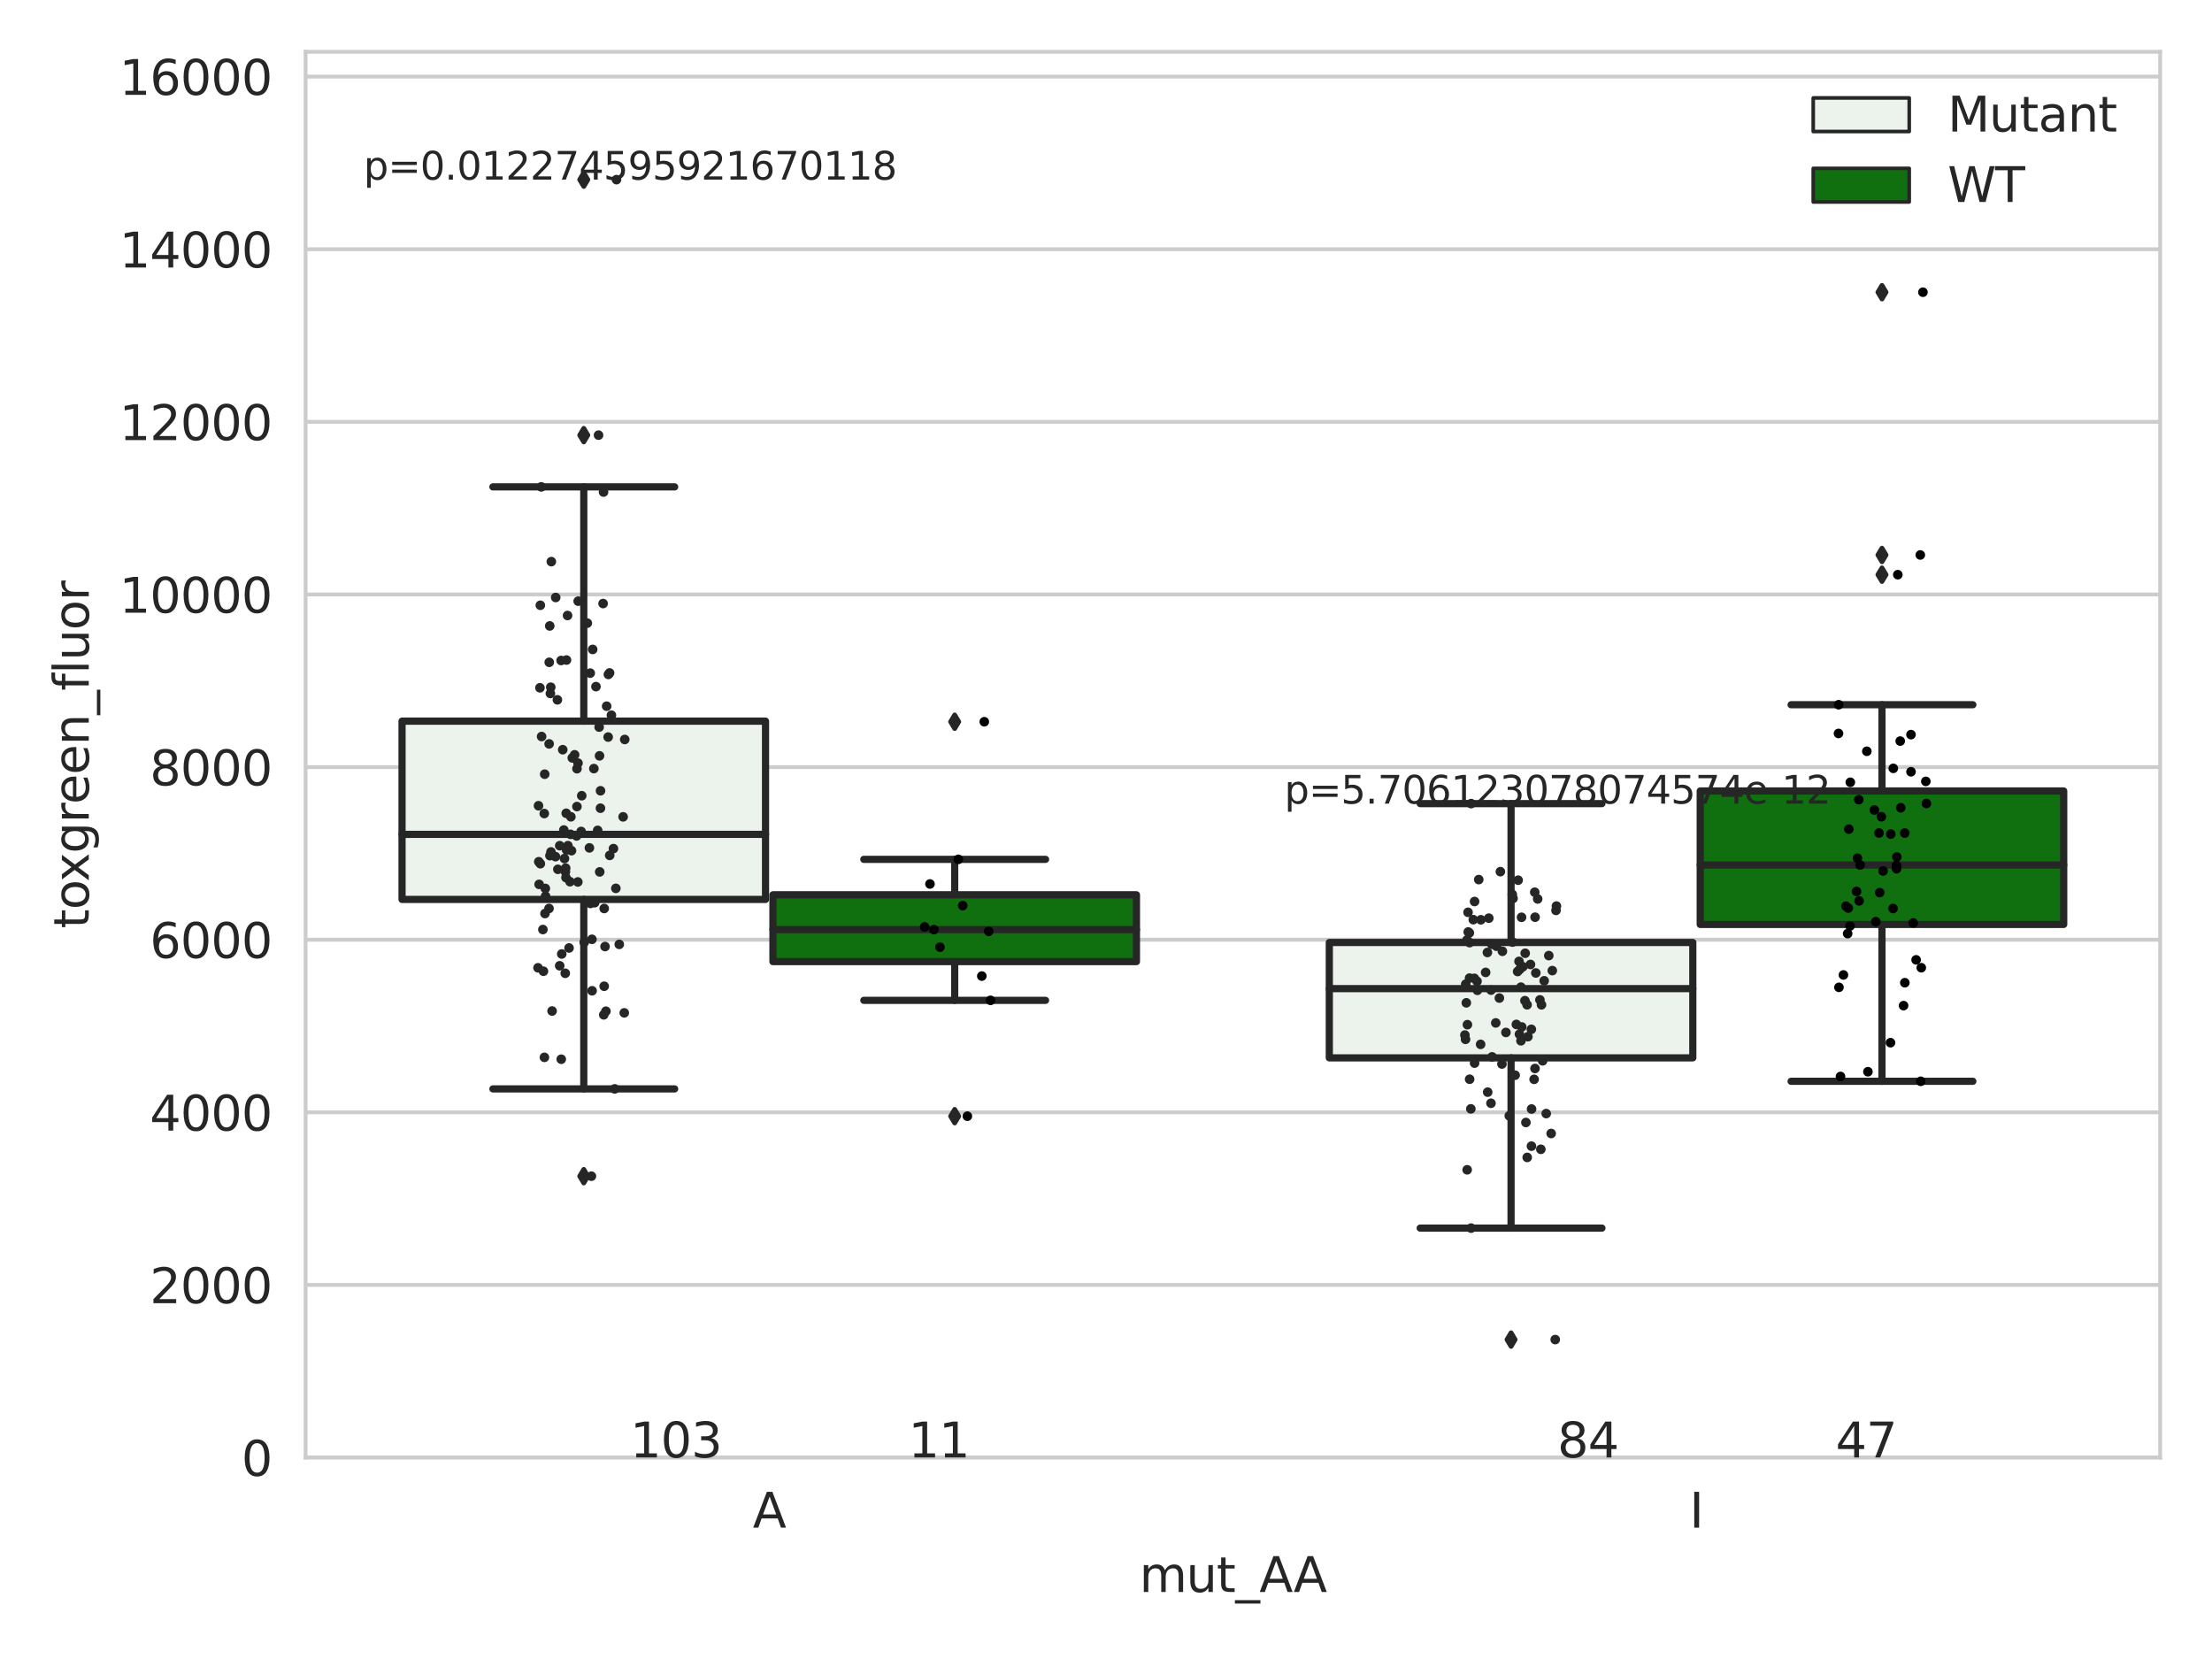 <?xml version="1.0" encoding="utf-8" standalone="no"?>
<!DOCTYPE svg PUBLIC "-//W3C//DTD SVG 1.1//EN"
  "http://www.w3.org/Graphics/SVG/1.1/DTD/svg11.dtd">
<svg xmlns:xlink="http://www.w3.org/1999/xlink" width="460.8pt" height="345.6pt" viewBox="0 0 460.8 345.6" xmlns="http://www.w3.org/2000/svg" version="1.1">
 <defs>
  <style type="text/css">*{stroke-linejoin: round; stroke-linecap: butt}</style>
 </defs>
 <g id="figure_1">
  <g id="patch_1">
   <path d="M 0 345.6 
L 460.8 345.6 
L 460.8 0 
L 0 0 
z
" style="fill: #ffffff"/>
  </g>
  <g id="axes_1">
   <g id="patch_2">
    <path d="M 63.661 303.64 
L 450 303.64 
L 450 10.8 
L 63.661 10.8 
z
" style="fill: #ffffff"/>
   </g>
   <g id="matplotlib.axis_1">
    <g id="xtick_1">
     <g id="text_1">
      <!-- A -->
      <g style="fill: #262626" transform="translate(156.826 318.238) scale(0.1 -0.1)">
       <defs>
        <path id="DejaVuSans-41" d="M 2188 4044 
L 1331 1722 
L 3047 1722 
L 2188 4044 
z
M 1831 4666 
L 2547 4666 
L 4325 0 
L 3669 0 
L 3244 1197 
L 1141 1197 
L 716 0 
L 50 0 
L 1831 4666 
z
" transform="scale(0.016)"/>
       </defs>
       <use xlink:href="#DejaVuSans-41"/>
      </g>
     </g>
    </g>
    <g id="xtick_2">
     <g id="text_2">
      <!-- I -->
      <g style="fill: #262626" transform="translate(351.94 318.238) scale(0.1 -0.1)">
       <defs>
        <path id="DejaVuSans-49" d="M 628 4666 
L 1259 4666 
L 1259 0 
L 628 0 
L 628 4666 
z
" transform="scale(0.016)"/>
       </defs>
       <use xlink:href="#DejaVuSans-49"/>
      </g>
     </g>
    </g>
    <g id="text_3">
     <!-- mut_AA -->
     <g style="fill: #262626" transform="translate(237.353 331.638) scale(0.1 -0.1)">
      <defs>
       <path id="DejaVuSans-6d" d="M 3328 2828 
Q 3544 3216 3844 3400 
Q 4144 3584 4550 3584 
Q 5097 3584 5394 3201 
Q 5691 2819 5691 2113 
L 5691 0 
L 5113 0 
L 5113 2094 
Q 5113 2597 4934 2840 
Q 4756 3084 4391 3084 
Q 3944 3084 3684 2787 
Q 3425 2491 3425 1978 
L 3425 0 
L 2847 0 
L 2847 2094 
Q 2847 2600 2669 2842 
Q 2491 3084 2119 3084 
Q 1678 3084 1418 2786 
Q 1159 2488 1159 1978 
L 1159 0 
L 581 0 
L 581 3500 
L 1159 3500 
L 1159 2956 
Q 1356 3278 1631 3431 
Q 1906 3584 2284 3584 
Q 2666 3584 2933 3390 
Q 3200 3197 3328 2828 
z
" transform="scale(0.016)"/>
       <path id="DejaVuSans-75" d="M 544 1381 
L 544 3500 
L 1119 3500 
L 1119 1403 
Q 1119 906 1312 657 
Q 1506 409 1894 409 
Q 2359 409 2629 706 
Q 2900 1003 2900 1516 
L 2900 3500 
L 3475 3500 
L 3475 0 
L 2900 0 
L 2900 538 
Q 2691 219 2414 64 
Q 2138 -91 1772 -91 
Q 1169 -91 856 284 
Q 544 659 544 1381 
z
M 1991 3584 
L 1991 3584 
z
" transform="scale(0.016)"/>
       <path id="DejaVuSans-74" d="M 1172 4494 
L 1172 3500 
L 2356 3500 
L 2356 3053 
L 1172 3053 
L 1172 1153 
Q 1172 725 1289 603 
Q 1406 481 1766 481 
L 2356 481 
L 2356 0 
L 1766 0 
Q 1100 0 847 248 
Q 594 497 594 1153 
L 594 3053 
L 172 3053 
L 172 3500 
L 594 3500 
L 594 4494 
L 1172 4494 
z
" transform="scale(0.016)"/>
       <path id="DejaVuSans-5f" d="M 3263 -1063 
L 3263 -1509 
L -63 -1509 
L -63 -1063 
L 3263 -1063 
z
" transform="scale(0.016)"/>
      </defs>
      <use xlink:href="#DejaVuSans-6d"/>
      <use xlink:href="#DejaVuSans-75" x="97.412"/>
      <use xlink:href="#DejaVuSans-74" x="160.791"/>
      <use xlink:href="#DejaVuSans-5f" x="200"/>
      <use xlink:href="#DejaVuSans-41" x="250"/>
      <use xlink:href="#DejaVuSans-41" x="321.158"/>
     </g>
    </g>
   </g>
   <g id="matplotlib.axis_2">
    <g id="ytick_1">
     <g id="line2d_1">
      <path d="M 63.661 303.64 
L 450 303.64 
" clip-path="url(#p1551fdcf98)" style="fill: none; stroke: #cccccc; stroke-width: 0.8; stroke-linecap: round"/>
     </g>
     <g id="text_4">
      <!-- 0 -->
      <g style="fill: #262626" transform="translate(50.299 307.439) scale(0.1 -0.1)">
       <defs>
        <path id="DejaVuSans-30" d="M 2034 4250 
Q 1547 4250 1301 3770 
Q 1056 3291 1056 2328 
Q 1056 1369 1301 889 
Q 1547 409 2034 409 
Q 2525 409 2770 889 
Q 3016 1369 3016 2328 
Q 3016 3291 2770 3770 
Q 2525 4250 2034 4250 
z
M 2034 4750 
Q 2819 4750 3233 4129 
Q 3647 3509 3647 2328 
Q 3647 1150 3233 529 
Q 2819 -91 2034 -91 
Q 1250 -91 836 529 
Q 422 1150 422 2328 
Q 422 3509 836 4129 
Q 1250 4750 2034 4750 
z
" transform="scale(0.016)"/>
       </defs>
       <use xlink:href="#DejaVuSans-30"/>
      </g>
     </g>
    </g>
    <g id="ytick_2">
     <g id="line2d_2">
      <path d="M 63.661 267.68 
L 450 267.68 
" clip-path="url(#p1551fdcf98)" style="fill: none; stroke: #cccccc; stroke-width: 0.8; stroke-linecap: round"/>
     </g>
     <g id="text_5">
      <!-- 2000 -->
      <g style="fill: #262626" transform="translate(31.211 271.479) scale(0.1 -0.1)">
       <defs>
        <path id="DejaVuSans-32" d="M 1228 531 
L 3431 531 
L 3431 0 
L 469 0 
L 469 531 
Q 828 903 1448 1529 
Q 2069 2156 2228 2338 
Q 2531 2678 2651 2914 
Q 2772 3150 2772 3378 
Q 2772 3750 2511 3984 
Q 2250 4219 1831 4219 
Q 1534 4219 1204 4116 
Q 875 4013 500 3803 
L 500 4441 
Q 881 4594 1212 4672 
Q 1544 4750 1819 4750 
Q 2544 4750 2975 4387 
Q 3406 4025 3406 3419 
Q 3406 3131 3298 2873 
Q 3191 2616 2906 2266 
Q 2828 2175 2409 1742 
Q 1991 1309 1228 531 
z
" transform="scale(0.016)"/>
       </defs>
       <use xlink:href="#DejaVuSans-32"/>
       <use xlink:href="#DejaVuSans-30" x="63.623"/>
       <use xlink:href="#DejaVuSans-30" x="127.246"/>
       <use xlink:href="#DejaVuSans-30" x="190.869"/>
      </g>
     </g>
    </g>
    <g id="ytick_3">
     <g id="line2d_3">
      <path d="M 63.661 231.72 
L 450 231.72 
" clip-path="url(#p1551fdcf98)" style="fill: none; stroke: #cccccc; stroke-width: 0.8; stroke-linecap: round"/>
     </g>
     <g id="text_6">
      <!-- 4000 -->
      <g style="fill: #262626" transform="translate(31.211 235.52) scale(0.1 -0.1)">
       <defs>
        <path id="DejaVuSans-34" d="M 2419 4116 
L 825 1625 
L 2419 1625 
L 2419 4116 
z
M 2253 4666 
L 3047 4666 
L 3047 1625 
L 3713 1625 
L 3713 1100 
L 3047 1100 
L 3047 0 
L 2419 0 
L 2419 1100 
L 313 1100 
L 313 1709 
L 2253 4666 
z
" transform="scale(0.016)"/>
       </defs>
       <use xlink:href="#DejaVuSans-34"/>
       <use xlink:href="#DejaVuSans-30" x="63.623"/>
       <use xlink:href="#DejaVuSans-30" x="127.246"/>
       <use xlink:href="#DejaVuSans-30" x="190.869"/>
      </g>
     </g>
    </g>
    <g id="ytick_4">
     <g id="line2d_4">
      <path d="M 63.661 195.76 
L 450 195.76 
" clip-path="url(#p1551fdcf98)" style="fill: none; stroke: #cccccc; stroke-width: 0.8; stroke-linecap: round"/>
     </g>
     <g id="text_7">
      <!-- 6000 -->
      <g style="fill: #262626" transform="translate(31.211 199.56) scale(0.1 -0.1)">
       <defs>
        <path id="DejaVuSans-36" d="M 2113 2584 
Q 1688 2584 1439 2293 
Q 1191 2003 1191 1497 
Q 1191 994 1439 701 
Q 1688 409 2113 409 
Q 2538 409 2786 701 
Q 3034 994 3034 1497 
Q 3034 2003 2786 2293 
Q 2538 2584 2113 2584 
z
M 3366 4563 
L 3366 3988 
Q 3128 4100 2886 4159 
Q 2644 4219 2406 4219 
Q 1781 4219 1451 3797 
Q 1122 3375 1075 2522 
Q 1259 2794 1537 2939 
Q 1816 3084 2150 3084 
Q 2853 3084 3261 2657 
Q 3669 2231 3669 1497 
Q 3669 778 3244 343 
Q 2819 -91 2113 -91 
Q 1303 -91 875 529 
Q 447 1150 447 2328 
Q 447 3434 972 4092 
Q 1497 4750 2381 4750 
Q 2619 4750 2861 4703 
Q 3103 4656 3366 4563 
z
" transform="scale(0.016)"/>
       </defs>
       <use xlink:href="#DejaVuSans-36"/>
       <use xlink:href="#DejaVuSans-30" x="63.623"/>
       <use xlink:href="#DejaVuSans-30" x="127.246"/>
       <use xlink:href="#DejaVuSans-30" x="190.869"/>
      </g>
     </g>
    </g>
    <g id="ytick_5">
     <g id="line2d_5">
      <path d="M 63.661 159.801 
L 450 159.801 
" clip-path="url(#p1551fdcf98)" style="fill: none; stroke: #cccccc; stroke-width: 0.8; stroke-linecap: round"/>
     </g>
     <g id="text_8">
      <!-- 8000 -->
      <g style="fill: #262626" transform="translate(31.211 163.6) scale(0.1 -0.1)">
       <defs>
        <path id="DejaVuSans-38" d="M 2034 2216 
Q 1584 2216 1326 1975 
Q 1069 1734 1069 1313 
Q 1069 891 1326 650 
Q 1584 409 2034 409 
Q 2484 409 2743 651 
Q 3003 894 3003 1313 
Q 3003 1734 2745 1975 
Q 2488 2216 2034 2216 
z
M 1403 2484 
Q 997 2584 770 2862 
Q 544 3141 544 3541 
Q 544 4100 942 4425 
Q 1341 4750 2034 4750 
Q 2731 4750 3128 4425 
Q 3525 4100 3525 3541 
Q 3525 3141 3298 2862 
Q 3072 2584 2669 2484 
Q 3125 2378 3379 2068 
Q 3634 1759 3634 1313 
Q 3634 634 3220 271 
Q 2806 -91 2034 -91 
Q 1263 -91 848 271 
Q 434 634 434 1313 
Q 434 1759 690 2068 
Q 947 2378 1403 2484 
z
M 1172 3481 
Q 1172 3119 1398 2916 
Q 1625 2713 2034 2713 
Q 2441 2713 2670 2916 
Q 2900 3119 2900 3481 
Q 2900 3844 2670 4047 
Q 2441 4250 2034 4250 
Q 1625 4250 1398 4047 
Q 1172 3844 1172 3481 
z
" transform="scale(0.016)"/>
       </defs>
       <use xlink:href="#DejaVuSans-38"/>
       <use xlink:href="#DejaVuSans-30" x="63.623"/>
       <use xlink:href="#DejaVuSans-30" x="127.246"/>
       <use xlink:href="#DejaVuSans-30" x="190.869"/>
      </g>
     </g>
    </g>
    <g id="ytick_6">
     <g id="line2d_6">
      <path d="M 63.661 123.841 
L 450 123.841 
" clip-path="url(#p1551fdcf98)" style="fill: none; stroke: #cccccc; stroke-width: 0.8; stroke-linecap: round"/>
     </g>
     <g id="text_9">
      <!-- 10000 -->
      <g style="fill: #262626" transform="translate(24.849 127.64) scale(0.1 -0.1)">
       <defs>
        <path id="DejaVuSans-31" d="M 794 531 
L 1825 531 
L 1825 4091 
L 703 3866 
L 703 4441 
L 1819 4666 
L 2450 4666 
L 2450 531 
L 3481 531 
L 3481 0 
L 794 0 
L 794 531 
z
" transform="scale(0.016)"/>
       </defs>
       <use xlink:href="#DejaVuSans-31"/>
       <use xlink:href="#DejaVuSans-30" x="63.623"/>
       <use xlink:href="#DejaVuSans-30" x="127.246"/>
       <use xlink:href="#DejaVuSans-30" x="190.869"/>
       <use xlink:href="#DejaVuSans-30" x="254.492"/>
      </g>
     </g>
    </g>
    <g id="ytick_7">
     <g id="line2d_7">
      <path d="M 63.661 87.881 
L 450 87.881 
" clip-path="url(#p1551fdcf98)" style="fill: none; stroke: #cccccc; stroke-width: 0.8; stroke-linecap: round"/>
     </g>
     <g id="text_10">
      <!-- 12000 -->
      <g style="fill: #262626" transform="translate(24.849 91.68) scale(0.1 -0.1)">
       <use xlink:href="#DejaVuSans-31"/>
       <use xlink:href="#DejaVuSans-32" x="63.623"/>
       <use xlink:href="#DejaVuSans-30" x="127.246"/>
       <use xlink:href="#DejaVuSans-30" x="190.869"/>
       <use xlink:href="#DejaVuSans-30" x="254.492"/>
      </g>
     </g>
    </g>
    <g id="ytick_8">
     <g id="line2d_8">
      <path d="M 63.661 51.921 
L 450 51.921 
" clip-path="url(#p1551fdcf98)" style="fill: none; stroke: #cccccc; stroke-width: 0.8; stroke-linecap: round"/>
     </g>
     <g id="text_11">
      <!-- 14000 -->
      <g style="fill: #262626" transform="translate(24.849 55.72) scale(0.1 -0.1)">
       <use xlink:href="#DejaVuSans-31"/>
       <use xlink:href="#DejaVuSans-34" x="63.623"/>
       <use xlink:href="#DejaVuSans-30" x="127.246"/>
       <use xlink:href="#DejaVuSans-30" x="190.869"/>
       <use xlink:href="#DejaVuSans-30" x="254.492"/>
      </g>
     </g>
    </g>
    <g id="ytick_9">
     <g id="line2d_9">
      <path d="M 63.661 15.961 
L 450 15.961 
" clip-path="url(#p1551fdcf98)" style="fill: none; stroke: #cccccc; stroke-width: 0.8; stroke-linecap: round"/>
     </g>
     <g id="text_12">
      <!-- 16000 -->
      <g style="fill: #262626" transform="translate(24.849 19.76) scale(0.1 -0.1)">
       <use xlink:href="#DejaVuSans-31"/>
       <use xlink:href="#DejaVuSans-36" x="63.623"/>
       <use xlink:href="#DejaVuSans-30" x="127.246"/>
       <use xlink:href="#DejaVuSans-30" x="190.869"/>
       <use xlink:href="#DejaVuSans-30" x="254.492"/>
      </g>
     </g>
    </g>
    <g id="text_13">
     <!-- toxgreen_fluor -->
     <g style="fill: #262626" transform="translate(18.491 193.415) rotate(-90) scale(0.1 -0.1)">
      <defs>
       <path id="DejaVuSans-6f" d="M 1959 3097 
Q 1497 3097 1228 2736 
Q 959 2375 959 1747 
Q 959 1119 1226 758 
Q 1494 397 1959 397 
Q 2419 397 2687 759 
Q 2956 1122 2956 1747 
Q 2956 2369 2687 2733 
Q 2419 3097 1959 3097 
z
M 1959 3584 
Q 2709 3584 3137 3096 
Q 3566 2609 3566 1747 
Q 3566 888 3137 398 
Q 2709 -91 1959 -91 
Q 1206 -91 779 398 
Q 353 888 353 1747 
Q 353 2609 779 3096 
Q 1206 3584 1959 3584 
z
" transform="scale(0.016)"/>
       <path id="DejaVuSans-78" d="M 3513 3500 
L 2247 1797 
L 3578 0 
L 2900 0 
L 1881 1375 
L 863 0 
L 184 0 
L 1544 1831 
L 300 3500 
L 978 3500 
L 1906 2253 
L 2834 3500 
L 3513 3500 
z
" transform="scale(0.016)"/>
       <path id="DejaVuSans-67" d="M 2906 1791 
Q 2906 2416 2648 2759 
Q 2391 3103 1925 3103 
Q 1463 3103 1205 2759 
Q 947 2416 947 1791 
Q 947 1169 1205 825 
Q 1463 481 1925 481 
Q 2391 481 2648 825 
Q 2906 1169 2906 1791 
z
M 3481 434 
Q 3481 -459 3084 -895 
Q 2688 -1331 1869 -1331 
Q 1566 -1331 1297 -1286 
Q 1028 -1241 775 -1147 
L 775 -588 
Q 1028 -725 1275 -790 
Q 1522 -856 1778 -856 
Q 2344 -856 2625 -561 
Q 2906 -266 2906 331 
L 2906 616 
Q 2728 306 2450 153 
Q 2172 0 1784 0 
Q 1141 0 747 490 
Q 353 981 353 1791 
Q 353 2603 747 3093 
Q 1141 3584 1784 3584 
Q 2172 3584 2450 3431 
Q 2728 3278 2906 2969 
L 2906 3500 
L 3481 3500 
L 3481 434 
z
" transform="scale(0.016)"/>
       <path id="DejaVuSans-72" d="M 2631 2963 
Q 2534 3019 2420 3045 
Q 2306 3072 2169 3072 
Q 1681 3072 1420 2755 
Q 1159 2438 1159 1844 
L 1159 0 
L 581 0 
L 581 3500 
L 1159 3500 
L 1159 2956 
Q 1341 3275 1631 3429 
Q 1922 3584 2338 3584 
Q 2397 3584 2469 3576 
Q 2541 3569 2628 3553 
L 2631 2963 
z
" transform="scale(0.016)"/>
       <path id="DejaVuSans-65" d="M 3597 1894 
L 3597 1613 
L 953 1613 
Q 991 1019 1311 708 
Q 1631 397 2203 397 
Q 2534 397 2845 478 
Q 3156 559 3463 722 
L 3463 178 
Q 3153 47 2828 -22 
Q 2503 -91 2169 -91 
Q 1331 -91 842 396 
Q 353 884 353 1716 
Q 353 2575 817 3079 
Q 1281 3584 2069 3584 
Q 2775 3584 3186 3129 
Q 3597 2675 3597 1894 
z
M 3022 2063 
Q 3016 2534 2758 2815 
Q 2500 3097 2075 3097 
Q 1594 3097 1305 2825 
Q 1016 2553 972 2059 
L 3022 2063 
z
" transform="scale(0.016)"/>
       <path id="DejaVuSans-6e" d="M 3513 2113 
L 3513 0 
L 2938 0 
L 2938 2094 
Q 2938 2591 2744 2837 
Q 2550 3084 2163 3084 
Q 1697 3084 1428 2787 
Q 1159 2491 1159 1978 
L 1159 0 
L 581 0 
L 581 3500 
L 1159 3500 
L 1159 2956 
Q 1366 3272 1645 3428 
Q 1925 3584 2291 3584 
Q 2894 3584 3203 3211 
Q 3513 2838 3513 2113 
z
" transform="scale(0.016)"/>
       <path id="DejaVuSans-66" d="M 2375 4863 
L 2375 4384 
L 1825 4384 
Q 1516 4384 1395 4259 
Q 1275 4134 1275 3809 
L 1275 3500 
L 2222 3500 
L 2222 3053 
L 1275 3053 
L 1275 0 
L 697 0 
L 697 3053 
L 147 3053 
L 147 3500 
L 697 3500 
L 697 3744 
Q 697 4328 969 4595 
Q 1241 4863 1831 4863 
L 2375 4863 
z
" transform="scale(0.016)"/>
       <path id="DejaVuSans-6c" d="M 603 4863 
L 1178 4863 
L 1178 0 
L 603 0 
L 603 4863 
z
" transform="scale(0.016)"/>
      </defs>
      <use xlink:href="#DejaVuSans-74"/>
      <use xlink:href="#DejaVuSans-6f" x="39.209"/>
      <use xlink:href="#DejaVuSans-78" x="97.266"/>
      <use xlink:href="#DejaVuSans-67" x="156.445"/>
      <use xlink:href="#DejaVuSans-72" x="219.922"/>
      <use xlink:href="#DejaVuSans-65" x="258.785"/>
      <use xlink:href="#DejaVuSans-65" x="320.309"/>
      <use xlink:href="#DejaVuSans-6e" x="381.832"/>
      <use xlink:href="#DejaVuSans-5f" x="445.211"/>
      <use xlink:href="#DejaVuSans-66" x="495.211"/>
      <use xlink:href="#DejaVuSans-6c" x="530.416"/>
      <use xlink:href="#DejaVuSans-75" x="558.199"/>
      <use xlink:href="#DejaVuSans-6f" x="621.578"/>
      <use xlink:href="#DejaVuSans-72" x="682.76"/>
     </g>
    </g>
   </g>
   <g id="patch_3">
    <path d="M 83.751 187.367 
L 159.473 187.367 
L 159.473 150.227 
L 83.751 150.227 
L 83.751 187.367 
z
" clip-path="url(#p1551fdcf98)" style="fill: #ecf2ec; stroke: #262626; stroke-width: 1.5; stroke-linejoin: miter"/>
   </g>
   <g id="patch_4">
    <path d="M 161.019 200.323 
L 236.741 200.323 
L 236.741 186.402 
L 161.019 186.402 
L 161.019 200.323 
z
" clip-path="url(#p1551fdcf98)" style="fill: #107010; stroke: #262626; stroke-width: 1.5; stroke-linejoin: miter"/>
   </g>
   <g id="patch_5">
    <path d="M 276.92 220.369 
L 352.643 220.369 
L 352.643 196.338 
L 276.92 196.338 
L 276.92 220.369 
z
" clip-path="url(#p1551fdcf98)" style="fill: #ecf2ec; stroke: #262626; stroke-width: 1.5; stroke-linejoin: miter"/>
   </g>
   <g id="patch_6">
    <path d="M 354.188 192.58 
L 429.91 192.58 
L 429.91 164.773 
L 354.188 164.773 
L 354.188 192.58 
z
" clip-path="url(#p1551fdcf98)" style="fill: #107010; stroke: #262626; stroke-width: 1.5; stroke-linejoin: miter"/>
   </g>
   <g id="patch_7">
    <path d="M 160.246 303.64 
L 160.246 303.64 
L 160.246 303.64 
L 160.246 303.64 
z
" clip-path="url(#p1551fdcf98)" style="fill: #ecf2ec; stroke: #262626; stroke-width: 0.75; stroke-linejoin: miter"/>
   </g>
   <g id="patch_8">
    <path d="M 160.246 303.64 
L 160.246 303.64 
L 160.246 303.64 
L 160.246 303.64 
z
" clip-path="url(#p1551fdcf98)" style="fill: #107010; stroke: #262626; stroke-width: 0.75; stroke-linejoin: miter"/>
   </g>
   <g id="PathCollection_1"/>
   <g id="PathCollection_2"/>
   <g id="line2d_10">
    <path d="M 121.612 187.367 
L 121.612 226.835 
" clip-path="url(#p1551fdcf98)" style="fill: none; stroke: #262626; stroke-width: 1.5; stroke-linecap: round"/>
   </g>
   <g id="line2d_11">
    <path d="M 121.612 150.227 
L 121.612 101.427 
" clip-path="url(#p1551fdcf98)" style="fill: none; stroke: #262626; stroke-width: 1.5; stroke-linecap: round"/>
   </g>
   <g id="line2d_12">
    <path d="M 102.681 226.835 
L 140.543 226.835 
" clip-path="url(#p1551fdcf98)" style="fill: none; stroke: #262626; stroke-width: 1.5; stroke-linecap: round"/>
   </g>
   <g id="line2d_13">
    <path d="M 102.681 101.427 
L 140.543 101.427 
" clip-path="url(#p1551fdcf98)" style="fill: none; stroke: #262626; stroke-width: 1.5; stroke-linecap: round"/>
   </g>
   <g id="line2d_14">
    <defs>
     <path id="m9ab0ae2dfa" d="M -0 1.414 
L 0.849 0 
L 0 -1.414 
L -0.849 -0 
z
" style="stroke: #262626; stroke-linejoin: miter"/>
    </defs>
    <g clip-path="url(#p1551fdcf98)">
     <use xlink:href="#m9ab0ae2dfa" x="121.612" y="245.024" style="fill: #262626; stroke: #262626; stroke-linejoin: miter"/>
     <use xlink:href="#m9ab0ae2dfa" x="121.612" y="37.422" style="fill: #262626; stroke: #262626; stroke-linejoin: miter"/>
     <use xlink:href="#m9ab0ae2dfa" x="121.612" y="90.648" style="fill: #262626; stroke: #262626; stroke-linejoin: miter"/>
    </g>
   </g>
   <g id="line2d_15">
    <path d="M 198.88 200.323 
L 198.88 208.391 
" clip-path="url(#p1551fdcf98)" style="fill: none; stroke: #262626; stroke-width: 1.5; stroke-linecap: round"/>
   </g>
   <g id="line2d_16">
    <path d="M 198.88 186.402 
L 198.88 179.019 
" clip-path="url(#p1551fdcf98)" style="fill: none; stroke: #262626; stroke-width: 1.5; stroke-linecap: round"/>
   </g>
   <g id="line2d_17">
    <path d="M 179.949 208.391 
L 217.81 208.391 
" clip-path="url(#p1551fdcf98)" style="fill: none; stroke: #262626; stroke-width: 1.5; stroke-linecap: round"/>
   </g>
   <g id="line2d_18">
    <path d="M 179.949 179.019 
L 217.81 179.019 
" clip-path="url(#p1551fdcf98)" style="fill: none; stroke: #262626; stroke-width: 1.5; stroke-linecap: round"/>
   </g>
   <g id="line2d_19">
    <g clip-path="url(#p1551fdcf98)">
     <use xlink:href="#m9ab0ae2dfa" x="198.88" y="232.521" style="fill: #262626; stroke: #262626; stroke-linejoin: miter"/>
     <use xlink:href="#m9ab0ae2dfa" x="198.88" y="150.353" style="fill: #262626; stroke: #262626; stroke-linejoin: miter"/>
    </g>
   </g>
   <g id="line2d_20">
    <path d="M 314.781 220.369 
L 314.781 255.838 
" clip-path="url(#p1551fdcf98)" style="fill: none; stroke: #262626; stroke-width: 1.5; stroke-linecap: round"/>
   </g>
   <g id="line2d_21">
    <path d="M 314.781 196.338 
L 314.781 167.407 
" clip-path="url(#p1551fdcf98)" style="fill: none; stroke: #262626; stroke-width: 1.5; stroke-linecap: round"/>
   </g>
   <g id="line2d_22">
    <path d="M 295.851 255.838 
L 333.712 255.838 
" clip-path="url(#p1551fdcf98)" style="fill: none; stroke: #262626; stroke-width: 1.5; stroke-linecap: round"/>
   </g>
   <g id="line2d_23">
    <path d="M 295.851 167.407 
L 333.712 167.407 
" clip-path="url(#p1551fdcf98)" style="fill: none; stroke: #262626; stroke-width: 1.5; stroke-linecap: round"/>
   </g>
   <g id="line2d_24">
    <g clip-path="url(#p1551fdcf98)">
     <use xlink:href="#m9ab0ae2dfa" x="314.781" y="279.058" style="fill: #262626; stroke: #262626; stroke-linejoin: miter"/>
    </g>
   </g>
   <g id="line2d_25">
    <path d="M 392.049 192.58 
L 392.049 225.252 
" clip-path="url(#p1551fdcf98)" style="fill: none; stroke: #262626; stroke-width: 1.5; stroke-linecap: round"/>
   </g>
   <g id="line2d_26">
    <path d="M 392.049 164.773 
L 392.049 146.808 
" clip-path="url(#p1551fdcf98)" style="fill: none; stroke: #262626; stroke-width: 1.5; stroke-linecap: round"/>
   </g>
   <g id="line2d_27">
    <path d="M 373.119 225.252 
L 410.98 225.252 
" clip-path="url(#p1551fdcf98)" style="fill: none; stroke: #262626; stroke-width: 1.5; stroke-linecap: round"/>
   </g>
   <g id="line2d_28">
    <path d="M 373.119 146.808 
L 410.98 146.808 
" clip-path="url(#p1551fdcf98)" style="fill: none; stroke: #262626; stroke-width: 1.5; stroke-linecap: round"/>
   </g>
   <g id="line2d_29">
    <g clip-path="url(#p1551fdcf98)">
     <use xlink:href="#m9ab0ae2dfa" x="392.049" y="119.717" style="fill: #262626; stroke: #262626; stroke-linejoin: miter"/>
     <use xlink:href="#m9ab0ae2dfa" x="392.049" y="60.87" style="fill: #262626; stroke: #262626; stroke-linejoin: miter"/>
     <use xlink:href="#m9ab0ae2dfa" x="392.049" y="115.61" style="fill: #262626; stroke: #262626; stroke-linejoin: miter"/>
    </g>
   </g>
   <g id="line2d_30">
    <path d="M 83.751 173.809 
L 159.473 173.809 
" clip-path="url(#p1551fdcf98)" style="fill: none; stroke: #262626; stroke-width: 1.5; stroke-linecap: round"/>
   </g>
   <g id="line2d_31">
    <path d="M 161.019 193.655 
L 236.741 193.655 
" clip-path="url(#p1551fdcf98)" style="fill: none; stroke: #262626; stroke-width: 1.5; stroke-linecap: round"/>
   </g>
   <g id="line2d_32">
    <path d="M 276.92 205.949 
L 352.643 205.949 
" clip-path="url(#p1551fdcf98)" style="fill: none; stroke: #262626; stroke-width: 1.5; stroke-linecap: round"/>
   </g>
   <g id="line2d_33">
    <path d="M 354.188 180.194 
L 429.91 180.194 
" clip-path="url(#p1551fdcf98)" style="fill: none; stroke: #262626; stroke-width: 1.5; stroke-linecap: round"/>
   </g>
   <g id="patch_9">
    <path d="M 63.661 303.64 
L 63.661 10.8 
" style="fill: none; stroke: #cccccc; stroke-width: 0.8; stroke-linejoin: miter; stroke-linecap: square"/>
   </g>
   <g id="patch_10">
    <path d="M 450 303.64 
L 450 10.8 
" style="fill: none; stroke: #cccccc; stroke-width: 0.8; stroke-linejoin: miter; stroke-linecap: square"/>
   </g>
   <g id="patch_11">
    <path d="M 63.661 303.64 
L 450 303.64 
" style="fill: none; stroke: #cccccc; stroke-width: 0.8; stroke-linejoin: miter; stroke-linecap: square"/>
   </g>
   <g id="patch_12">
    <path d="M 63.661 10.8 
L 450 10.8 
" style="fill: none; stroke: #cccccc; stroke-width: 0.8; stroke-linejoin: miter; stroke-linecap: square"/>
   </g>
   <g id="PathCollection_3">
    <defs>
     <path id="C0_0_963db6debc" d="M 0 1 
C 0.265 1 0.52 0.895 0.707 0.707 
C 0.895 0.52 1 0.265 1 -0 
C 1 -0.265 0.895 -0.52 0.707 -0.707 
C 0.52 -0.895 0.265 -1 0 -1 
C -0.265 -1 -0.52 -0.895 -0.707 -0.707 
C -0.895 -0.52 -1 -0.265 -1 0 
C -1 0.265 -0.895 0.52 -0.707 0.707 
C -0.52 0.895 -0.265 1 0 1 
z
"/>
    </defs>
    <g clip-path="url(#p1551fdcf98)">
     <use xlink:href="#C0_0_963db6debc" x="118.311" y="176.165" style="fill: #262626"/>
    </g>
    <g clip-path="url(#p1551fdcf98)">
     <use xlink:href="#C0_0_963db6debc" x="117.95" y="169.419" style="fill: #262626"/>
    </g>
    <g clip-path="url(#p1551fdcf98)">
     <use xlink:href="#C0_0_963db6debc" x="128.424" y="37.422" style="fill: #262626"/>
    </g>
    <g clip-path="url(#p1551fdcf98)">
     <use xlink:href="#C0_0_963db6debc" x="125.73" y="102.502" style="fill: #262626"/>
    </g>
    <g clip-path="url(#p1551fdcf98)">
     <use xlink:href="#C0_0_963db6debc" x="112.563" y="179.927" style="fill: #262626"/>
    </g>
    <g clip-path="url(#p1551fdcf98)">
     <use xlink:href="#C0_0_963db6debc" x="125.774" y="211.404" style="fill: #262626"/>
    </g>
    <g clip-path="url(#p1551fdcf98)">
     <use xlink:href="#C0_0_963db6debc" x="126.991" y="140.185" style="fill: #262626"/>
    </g>
    <g clip-path="url(#p1551fdcf98)">
     <use xlink:href="#C0_0_963db6debc" x="126.225" y="210.656" style="fill: #262626"/>
    </g>
    <g clip-path="url(#p1551fdcf98)">
     <use xlink:href="#C0_0_963db6debc" x="123.202" y="245.024" style="fill: #262626"/>
    </g>
    <g clip-path="url(#p1551fdcf98)">
     <use xlink:href="#C0_0_963db6debc" x="113.211" y="202.325" style="fill: #262626"/>
    </g>
    <g clip-path="url(#p1551fdcf98)">
     <use xlink:href="#C0_0_963db6debc" x="114.565" y="178.245" style="fill: #262626"/>
    </g>
    <g clip-path="url(#p1551fdcf98)">
     <use xlink:href="#C0_0_963db6debc" x="116.214" y="181.095" style="fill: #262626"/>
    </g>
    <g clip-path="url(#p1551fdcf98)">
     <use xlink:href="#C0_0_963db6debc" x="124.504" y="172.982" style="fill: #262626"/>
    </g>
    <g clip-path="url(#p1551fdcf98)">
     <use xlink:href="#C0_0_963db6debc" x="114.655" y="144.465" style="fill: #262626"/>
    </g>
    <g clip-path="url(#p1551fdcf98)">
     <use xlink:href="#C0_0_963db6debc" x="116.888" y="137.592" style="fill: #262626"/>
    </g>
    <g clip-path="url(#p1551fdcf98)">
     <use xlink:href="#C0_0_963db6debc" x="125.099" y="164.732" style="fill: #262626"/>
    </g>
    <g clip-path="url(#p1551fdcf98)">
     <use xlink:href="#C0_0_963db6debc" x="122.352" y="129.814" style="fill: #262626"/>
    </g>
    <g clip-path="url(#p1551fdcf98)">
     <use xlink:href="#C0_0_963db6debc" x="112.748" y="101.427" style="fill: #262626"/>
    </g>
    <g clip-path="url(#p1551fdcf98)">
     <use xlink:href="#C0_0_963db6debc" x="122.785" y="176.63" style="fill: #262626"/>
    </g>
    <g clip-path="url(#p1551fdcf98)">
     <use xlink:href="#C0_0_963db6debc" x="123.312" y="195.676" style="fill: #262626"/>
    </g>
    <g clip-path="url(#p1551fdcf98)">
     <use xlink:href="#C0_0_963db6debc" x="115.764" y="124.466" style="fill: #262626"/>
    </g>
    <g clip-path="url(#p1551fdcf98)">
     <use xlink:href="#C0_0_963db6debc" x="118.859" y="173.809" style="fill: #262626"/>
    </g>
    <g clip-path="url(#p1551fdcf98)">
     <use xlink:href="#C0_0_963db6debc" x="124.932" y="181.632" style="fill: #262626"/>
    </g>
    <g clip-path="url(#p1551fdcf98)">
     <use xlink:href="#C0_0_963db6debc" x="112.48" y="143.279" style="fill: #262626"/>
    </g>
    <g clip-path="url(#p1551fdcf98)">
     <use xlink:href="#C0_0_963db6debc" x="118.027" y="177.051" style="fill: #262626"/>
    </g>
    <g clip-path="url(#p1551fdcf98)">
     <use xlink:href="#C0_0_963db6debc" x="115.714" y="178.452" style="fill: #262626"/>
    </g>
    <g clip-path="url(#p1551fdcf98)">
     <use xlink:href="#C0_0_963db6debc" x="125.633" y="125.727" style="fill: #262626"/>
    </g>
    <g clip-path="url(#p1551fdcf98)">
     <use xlink:href="#C0_0_963db6debc" x="120.405" y="158.97" style="fill: #262626"/>
    </g>
    <g clip-path="url(#p1551fdcf98)">
     <use xlink:href="#C0_0_963db6debc" x="112.826" y="153.433" style="fill: #262626"/>
    </g>
    <g clip-path="url(#p1551fdcf98)">
     <use xlink:href="#C0_0_963db6debc" x="113.598" y="185.084" style="fill: #262626"/>
    </g>
    <g clip-path="url(#p1551fdcf98)">
     <use xlink:href="#C0_0_963db6debc" x="123.881" y="188.048" style="fill: #262626"/>
    </g>
    <g clip-path="url(#p1551fdcf98)">
     <use xlink:href="#C0_0_963db6debc" x="126.04" y="197.18" style="fill: #262626"/>
    </g>
    <g clip-path="url(#p1551fdcf98)">
     <use xlink:href="#C0_0_963db6debc" x="115.012" y="210.614" style="fill: #262626"/>
    </g>
    <g clip-path="url(#p1551fdcf98)">
     <use xlink:href="#C0_0_963db6debc" x="117.792" y="181.597" style="fill: #262626"/>
    </g>
    <g clip-path="url(#p1551fdcf98)">
     <use xlink:href="#C0_0_963db6debc" x="124.15" y="143.035" style="fill: #262626"/>
    </g>
    <g clip-path="url(#p1551fdcf98)">
     <use xlink:href="#C0_0_963db6debc" x="113.381" y="169.477" style="fill: #262626"/>
    </g>
    <g clip-path="url(#p1551fdcf98)">
     <use xlink:href="#C0_0_963db6debc" x="114.395" y="154.968" style="fill: #262626"/>
    </g>
    <g clip-path="url(#p1551fdcf98)">
     <use xlink:href="#C0_0_963db6debc" x="127.793" y="176.78" style="fill: #262626"/>
    </g>
    <g clip-path="url(#p1551fdcf98)">
     <use xlink:href="#C0_0_963db6debc" x="121.062" y="173.21" style="fill: #262626"/>
    </g>
    <g clip-path="url(#p1551fdcf98)">
     <use xlink:href="#C0_0_963db6debc" x="112.238" y="179.514" style="fill: #262626"/>
    </g>
    <g clip-path="url(#p1551fdcf98)">
     <use xlink:href="#C0_0_963db6debc" x="118.009" y="137.499" style="fill: #262626"/>
    </g>
    <g clip-path="url(#p1551fdcf98)">
     <use xlink:href="#C0_0_963db6debc" x="118.746" y="183.672" style="fill: #262626"/>
    </g>
    <g clip-path="url(#p1551fdcf98)">
     <use xlink:href="#C0_0_963db6debc" x="130.045" y="210.998" style="fill: #262626"/>
    </g>
    <g clip-path="url(#p1551fdcf98)">
     <use xlink:href="#C0_0_963db6debc" x="114.37" y="189.253" style="fill: #262626"/>
    </g>
    <g clip-path="url(#p1551fdcf98)">
     <use xlink:href="#C0_0_963db6debc" x="113.412" y="220.265" style="fill: #262626"/>
    </g>
    <g clip-path="url(#p1551fdcf98)">
     <use xlink:href="#C0_0_963db6debc" x="123.346" y="206.399" style="fill: #262626"/>
    </g>
    <g clip-path="url(#p1551fdcf98)">
     <use xlink:href="#C0_0_963db6debc" x="119.051" y="177.212" style="fill: #262626"/>
    </g>
    <g clip-path="url(#p1551fdcf98)">
     <use xlink:href="#C0_0_963db6debc" x="125.867" y="189.259" style="fill: #262626"/>
    </g>
    <g clip-path="url(#p1551fdcf98)">
     <use xlink:href="#C0_0_963db6debc" x="114.781" y="177.473" style="fill: #262626"/>
    </g>
    <g clip-path="url(#p1551fdcf98)">
     <use xlink:href="#C0_0_963db6debc" x="116.117" y="145.786" style="fill: #262626"/>
    </g>
    <g clip-path="url(#p1551fdcf98)">
     <use xlink:href="#C0_0_963db6debc" x="113.098" y="193.639" style="fill: #262626"/>
    </g>
    <g clip-path="url(#p1551fdcf98)">
     <use xlink:href="#C0_0_963db6debc" x="120.193" y="160.135" style="fill: #262626"/>
    </g>
    <g clip-path="url(#p1551fdcf98)">
     <use xlink:href="#C0_0_963db6debc" x="130.146" y="154.048" style="fill: #262626"/>
    </g>
    <g clip-path="url(#p1551fdcf98)">
     <use xlink:href="#C0_0_963db6debc" x="117.457" y="172.909" style="fill: #262626"/>
    </g>
    <g clip-path="url(#p1551fdcf98)">
     <use xlink:href="#C0_0_963db6debc" x="113.532" y="190.307" style="fill: #262626"/>
    </g>
    <g clip-path="url(#p1551fdcf98)">
     <use xlink:href="#C0_0_963db6debc" x="122.957" y="140.227" style="fill: #262626"/>
    </g>
    <g clip-path="url(#p1551fdcf98)">
     <use xlink:href="#C0_0_963db6debc" x="124.814" y="151.465" style="fill: #262626"/>
    </g>
    <g clip-path="url(#p1551fdcf98)">
     <use xlink:href="#C0_0_963db6debc" x="128.294" y="185.062" style="fill: #262626"/>
    </g>
    <g clip-path="url(#p1551fdcf98)">
     <use xlink:href="#C0_0_963db6debc" x="127.371" y="148.99" style="fill: #262626"/>
    </g>
    <g clip-path="url(#p1551fdcf98)">
     <use xlink:href="#C0_0_963db6debc" x="117.901" y="182.823" style="fill: #262626"/>
    </g>
    <g clip-path="url(#p1551fdcf98)">
     <use xlink:href="#C0_0_963db6debc" x="114.419" y="137.971" style="fill: #262626"/>
    </g>
    <g clip-path="url(#p1551fdcf98)">
     <use xlink:href="#C0_0_963db6debc" x="118.924" y="170.154" style="fill: #262626"/>
    </g>
    <g clip-path="url(#p1551fdcf98)">
     <use xlink:href="#C0_0_963db6debc" x="125.087" y="168.363" style="fill: #262626"/>
    </g>
    <g clip-path="url(#p1551fdcf98)">
     <use xlink:href="#C0_0_963db6debc" x="120.449" y="125.233" style="fill: #262626"/>
    </g>
    <g clip-path="url(#p1551fdcf98)">
     <use xlink:href="#C0_0_963db6debc" x="112.562" y="126.089" style="fill: #262626"/>
    </g>
    <g clip-path="url(#p1551fdcf98)">
     <use xlink:href="#C0_0_963db6debc" x="112.077" y="201.607" style="fill: #262626"/>
    </g>
    <g clip-path="url(#p1551fdcf98)">
     <use xlink:href="#C0_0_963db6debc" x="120.114" y="174.139" style="fill: #262626"/>
    </g>
    <g clip-path="url(#p1551fdcf98)">
     <use xlink:href="#C0_0_963db6debc" x="122.994" y="188.2" style="fill: #262626"/>
    </g>
    <g clip-path="url(#p1551fdcf98)">
     <use xlink:href="#C0_0_963db6debc" x="120.185" y="168.021" style="fill: #262626"/>
    </g>
    <g clip-path="url(#p1551fdcf98)">
     <use xlink:href="#C0_0_963db6debc" x="121.707" y="196.311" style="fill: #262626"/>
    </g>
    <g clip-path="url(#p1551fdcf98)">
     <use xlink:href="#C0_0_963db6debc" x="117.228" y="156.175" style="fill: #262626"/>
    </g>
    <g clip-path="url(#p1551fdcf98)">
     <use xlink:href="#C0_0_963db6debc" x="118.545" y="197.48" style="fill: #262626"/>
    </g>
    <g clip-path="url(#p1551fdcf98)">
     <use xlink:href="#C0_0_963db6debc" x="124.685" y="90.648" style="fill: #262626"/>
    </g>
    <g clip-path="url(#p1551fdcf98)">
     <use xlink:href="#C0_0_963db6debc" x="114.856" y="116.998" style="fill: #262626"/>
    </g>
    <g clip-path="url(#p1551fdcf98)">
     <use xlink:href="#C0_0_963db6debc" x="117.591" y="178.851" style="fill: #262626"/>
    </g>
    <g clip-path="url(#p1551fdcf98)">
     <use xlink:href="#C0_0_963db6debc" x="129.003" y="196.729" style="fill: #262626"/>
    </g>
    <g clip-path="url(#p1551fdcf98)">
     <use xlink:href="#C0_0_963db6debc" x="125.861" y="205.452" style="fill: #262626"/>
    </g>
    <g clip-path="url(#p1551fdcf98)">
     <use xlink:href="#C0_0_963db6debc" x="117.022" y="198.733" style="fill: #262626"/>
    </g>
    <g clip-path="url(#p1551fdcf98)">
     <use xlink:href="#C0_0_963db6debc" x="117.841" y="180.844" style="fill: #262626"/>
    </g>
    <g clip-path="url(#p1551fdcf98)">
     <use xlink:href="#C0_0_963db6debc" x="129.808" y="170.164" style="fill: #262626"/>
    </g>
    <g clip-path="url(#p1551fdcf98)">
     <use xlink:href="#C0_0_963db6debc" x="124.893" y="157.456" style="fill: #262626"/>
    </g>
    <g clip-path="url(#p1551fdcf98)">
     <use xlink:href="#C0_0_963db6debc" x="113.649" y="186.687" style="fill: #262626"/>
    </g>
    <g clip-path="url(#p1551fdcf98)">
     <use xlink:href="#C0_0_963db6debc" x="116.604" y="176.17" style="fill: #262626"/>
    </g>
    <g clip-path="url(#p1551fdcf98)">
     <use xlink:href="#C0_0_963db6debc" x="113.47" y="161.276" style="fill: #262626"/>
    </g>
    <g clip-path="url(#p1551fdcf98)">
     <use xlink:href="#C0_0_963db6debc" x="114.735" y="143.162" style="fill: #262626"/>
    </g>
    <g clip-path="url(#p1551fdcf98)">
     <use xlink:href="#C0_0_963db6debc" x="117.75" y="202.752" style="fill: #262626"/>
    </g>
    <g clip-path="url(#p1551fdcf98)">
     <use xlink:href="#C0_0_963db6debc" x="123.468" y="135.288" style="fill: #262626"/>
    </g>
    <g clip-path="url(#p1551fdcf98)">
     <use xlink:href="#C0_0_963db6debc" x="119.217" y="157.885" style="fill: #262626"/>
    </g>
    <g clip-path="url(#p1551fdcf98)">
     <use xlink:href="#C0_0_963db6debc" x="116.595" y="201.187" style="fill: #262626"/>
    </g>
    <g clip-path="url(#p1551fdcf98)">
     <use xlink:href="#C0_0_963db6debc" x="116.918" y="220.656" style="fill: #262626"/>
    </g>
    <g clip-path="url(#p1551fdcf98)">
     <use xlink:href="#C0_0_963db6debc" x="126.375" y="147.115" style="fill: #262626"/>
    </g>
    <g clip-path="url(#p1551fdcf98)">
     <use xlink:href="#C0_0_963db6debc" x="128.058" y="226.835" style="fill: #262626"/>
    </g>
    <g clip-path="url(#p1551fdcf98)">
     <use xlink:href="#C0_0_963db6debc" x="112.18" y="167.848" style="fill: #262626"/>
    </g>
    <g clip-path="url(#p1551fdcf98)">
     <use xlink:href="#C0_0_963db6debc" x="114.522" y="130.394" style="fill: #262626"/>
    </g>
    <g clip-path="url(#p1551fdcf98)">
     <use xlink:href="#C0_0_963db6debc" x="112.31" y="184.229" style="fill: #262626"/>
    </g>
    <g clip-path="url(#p1551fdcf98)">
     <use xlink:href="#C0_0_963db6debc" x="127.02" y="178.197" style="fill: #262626"/>
    </g>
    <g clip-path="url(#p1551fdcf98)">
     <use xlink:href="#C0_0_963db6debc" x="126.741" y="140.499" style="fill: #262626"/>
    </g>
    <g clip-path="url(#p1551fdcf98)">
     <use xlink:href="#C0_0_963db6debc" x="119.707" y="157.24" style="fill: #262626"/>
    </g>
    <g clip-path="url(#p1551fdcf98)">
     <use xlink:href="#C0_0_963db6debc" x="120.371" y="183.725" style="fill: #262626"/>
    </g>
    <g clip-path="url(#p1551fdcf98)">
     <use xlink:href="#C0_0_963db6debc" x="118.23" y="128.22" style="fill: #262626"/>
    </g>
    <g clip-path="url(#p1551fdcf98)">
     <use xlink:href="#C0_0_963db6debc" x="123.712" y="160.113" style="fill: #262626"/>
    </g>
    <g clip-path="url(#p1551fdcf98)">
     <use xlink:href="#C0_0_963db6debc" x="121.185" y="165.761" style="fill: #262626"/>
    </g>
    <g clip-path="url(#p1551fdcf98)">
     <use xlink:href="#C0_0_963db6debc" x="126.691" y="153.544" style="fill: #262626"/>
    </g>
   </g>
   <g id="PathCollection_4">
    <defs>
     <path id="C1_0_16e4df1328" d="M 0 1 
C 0.265 1 0.52 0.895 0.707 0.707 
C 0.895 0.52 1 0.265 1 -0 
C 1 -0.265 0.895 -0.52 0.707 -0.707 
C 0.52 -0.895 0.265 -1 0 -1 
C -0.265 -1 -0.52 -0.895 -0.707 -0.707 
C -0.895 -0.52 -1 -0.265 -1 0 
C -1 0.265 -0.895 0.52 -0.707 0.707 
C -0.52 0.895 -0.265 1 0 1 
z
"/>
    </defs>
    <g clip-path="url(#p1551fdcf98)">
     <use xlink:href="#C1_0_16e4df1328" x="206.344" y="208.391"/>
    </g>
    <g clip-path="url(#p1551fdcf98)">
     <use xlink:href="#C1_0_16e4df1328" x="201.52" y="232.521"/>
    </g>
    <g clip-path="url(#p1551fdcf98)">
     <use xlink:href="#C1_0_16e4df1328" x="193.728" y="184.149"/>
    </g>
    <g clip-path="url(#p1551fdcf98)">
     <use xlink:href="#C1_0_16e4df1328" x="205.048" y="150.353"/>
    </g>
    <g clip-path="url(#p1551fdcf98)">
     <use xlink:href="#C1_0_16e4df1328" x="199.647" y="179.019"/>
    </g>
    <g clip-path="url(#p1551fdcf98)">
     <use xlink:href="#C1_0_16e4df1328" x="194.554" y="193.655"/>
    </g>
    <g clip-path="url(#p1551fdcf98)">
     <use xlink:href="#C1_0_16e4df1328" x="195.809" y="197.309"/>
    </g>
    <g clip-path="url(#p1551fdcf98)">
     <use xlink:href="#C1_0_16e4df1328" x="200.55" y="188.655"/>
    </g>
    <g clip-path="url(#p1551fdcf98)">
     <use xlink:href="#C1_0_16e4df1328" x="204.53" y="203.337"/>
    </g>
    <g clip-path="url(#p1551fdcf98)">
     <use xlink:href="#C1_0_16e4df1328" x="205.963" y="194.011"/>
    </g>
    <g clip-path="url(#p1551fdcf98)">
     <use xlink:href="#C1_0_16e4df1328" x="192.628" y="193.084"/>
    </g>
   </g>
   <g id="PathCollection_5">
    <defs>
     <path id="C2_0_022e3df9b2" d="M 0 1 
C 0.265 1 0.52 0.895 0.707 0.707 
C 0.895 0.52 1 0.265 1 -0 
C 1 -0.265 0.895 -0.52 0.707 -0.707 
C 0.52 -0.895 0.265 -1 0 -1 
C -0.265 -1 -0.52 -0.895 -0.707 -0.707 
C -0.895 -0.52 -1 -0.265 -1 0 
C -1 0.265 -0.895 0.52 -0.707 0.707 
C -0.52 0.895 -0.265 1 0 1 
z
"/>
    </defs>
    <g clip-path="url(#p1551fdcf98)">
     <use xlink:href="#C2_0_022e3df9b2" x="316.256" y="183.359" style="fill: #262626"/>
    </g>
    <g clip-path="url(#p1551fdcf98)">
     <use xlink:href="#C2_0_022e3df9b2" x="321.682" y="204.313" style="fill: #262626"/>
    </g>
    <g clip-path="url(#p1551fdcf98)">
     <use xlink:href="#C2_0_022e3df9b2" x="322.641" y="199.068" style="fill: #262626"/>
    </g>
    <g clip-path="url(#p1551fdcf98)">
     <use xlink:href="#C2_0_022e3df9b2" x="317.248" y="201.391" style="fill: #262626"/>
    </g>
    <g clip-path="url(#p1551fdcf98)">
     <use xlink:href="#C2_0_022e3df9b2" x="313.713" y="215.077" style="fill: #262626"/>
    </g>
    <g clip-path="url(#p1551fdcf98)">
     <use xlink:href="#C2_0_022e3df9b2" x="315.037" y="186.319" style="fill: #262626"/>
    </g>
    <g clip-path="url(#p1551fdcf98)">
     <use xlink:href="#C2_0_022e3df9b2" x="305.819" y="190.052" style="fill: #262626"/>
    </g>
    <g clip-path="url(#p1551fdcf98)">
     <use xlink:href="#C2_0_022e3df9b2" x="317.009" y="213.929" style="fill: #262626"/>
    </g>
    <g clip-path="url(#p1551fdcf98)">
     <use xlink:href="#C2_0_022e3df9b2" x="306.459" y="167.407" style="fill: #262626"/>
    </g>
    <g clip-path="url(#p1551fdcf98)">
     <use xlink:href="#C2_0_022e3df9b2" x="310.741" y="196.71" style="fill: #262626"/>
    </g>
    <g clip-path="url(#p1551fdcf98)">
     <use xlink:href="#C2_0_022e3df9b2" x="318.293" y="215.957" style="fill: #262626"/>
    </g>
    <g clip-path="url(#p1551fdcf98)">
     <use xlink:href="#C2_0_022e3df9b2" x="315.885" y="213.405" style="fill: #262626"/>
    </g>
    <g clip-path="url(#p1551fdcf98)">
     <use xlink:href="#C2_0_022e3df9b2" x="316.529" y="215.447" style="fill: #262626"/>
    </g>
    <g clip-path="url(#p1551fdcf98)">
     <use xlink:href="#C2_0_022e3df9b2" x="320.327" y="187.269" style="fill: #262626"/>
    </g>
    <g clip-path="url(#p1551fdcf98)">
     <use xlink:href="#C2_0_022e3df9b2" x="310.149" y="191.27" style="fill: #262626"/>
    </g>
    <g clip-path="url(#p1551fdcf98)">
     <use xlink:href="#C2_0_022e3df9b2" x="308.052" y="183.235" style="fill: #262626"/>
    </g>
    <g clip-path="url(#p1551fdcf98)">
     <use xlink:href="#C2_0_022e3df9b2" x="305.691" y="213.456" style="fill: #262626"/>
    </g>
    <g clip-path="url(#p1551fdcf98)">
     <use xlink:href="#C2_0_022e3df9b2" x="305.165" y="215.618" style="fill: #262626"/>
    </g>
    <g clip-path="url(#p1551fdcf98)">
     <use xlink:href="#C2_0_022e3df9b2" x="319.785" y="191.07" style="fill: #262626"/>
    </g>
    <g clip-path="url(#p1551fdcf98)">
     <use xlink:href="#C2_0_022e3df9b2" x="318.146" y="241.11" style="fill: #262626"/>
    </g>
    <g clip-path="url(#p1551fdcf98)">
     <use xlink:href="#C2_0_022e3df9b2" x="320.796" y="208.295" style="fill: #262626"/>
    </g>
    <g clip-path="url(#p1551fdcf98)">
     <use xlink:href="#C2_0_022e3df9b2" x="305.461" y="208.906" style="fill: #262626"/>
    </g>
    <g clip-path="url(#p1551fdcf98)">
     <use xlink:href="#C2_0_022e3df9b2" x="316.834" y="205.642" style="fill: #262626"/>
    </g>
    <g clip-path="url(#p1551fdcf98)">
     <use xlink:href="#C2_0_022e3df9b2" x="319.008" y="214.425" style="fill: #262626"/>
    </g>
    <g clip-path="url(#p1551fdcf98)">
     <use xlink:href="#C2_0_022e3df9b2" x="319.587" y="224.843" style="fill: #262626"/>
    </g>
    <g clip-path="url(#p1551fdcf98)">
     <use xlink:href="#C2_0_022e3df9b2" x="307.183" y="221.465" style="fill: #262626"/>
    </g>
    <g clip-path="url(#p1551fdcf98)">
     <use xlink:href="#C2_0_022e3df9b2" x="308.493" y="191.609" style="fill: #262626"/>
    </g>
    <g clip-path="url(#p1551fdcf98)">
     <use xlink:href="#C2_0_022e3df9b2" x="312.347" y="207.915" style="fill: #262626"/>
    </g>
    <g clip-path="url(#p1551fdcf98)">
     <use xlink:href="#C2_0_022e3df9b2" x="305.298" y="216.508" style="fill: #262626"/>
    </g>
    <g clip-path="url(#p1551fdcf98)">
     <use xlink:href="#C2_0_022e3df9b2" x="312.88" y="221.651" style="fill: #262626"/>
    </g>
    <g clip-path="url(#p1551fdcf98)">
     <use xlink:href="#C2_0_022e3df9b2" x="309.487" y="202.57" style="fill: #262626"/>
    </g>
    <g clip-path="url(#p1551fdcf98)">
     <use xlink:href="#C2_0_022e3df9b2" x="320.987" y="239.419" style="fill: #262626"/>
    </g>
    <g clip-path="url(#p1551fdcf98)">
     <use xlink:href="#C2_0_022e3df9b2" x="317.726" y="198.577" style="fill: #262626"/>
    </g>
    <g clip-path="url(#p1551fdcf98)">
     <use xlink:href="#C2_0_022e3df9b2" x="316.964" y="191.09" style="fill: #262626"/>
    </g>
    <g clip-path="url(#p1551fdcf98)">
     <use xlink:href="#C2_0_022e3df9b2" x="306.094" y="194.345" style="fill: #262626"/>
    </g>
    <g clip-path="url(#p1551fdcf98)">
     <use xlink:href="#C2_0_022e3df9b2" x="306.146" y="196.367" style="fill: #262626"/>
    </g>
    <g clip-path="url(#p1551fdcf98)">
     <use xlink:href="#C2_0_022e3df9b2" x="322.106" y="231.979" style="fill: #262626"/>
    </g>
    <g clip-path="url(#p1551fdcf98)">
     <use xlink:href="#C2_0_022e3df9b2" x="318.828" y="200.915" style="fill: #262626"/>
    </g>
    <g clip-path="url(#p1551fdcf98)">
     <use xlink:href="#C2_0_022e3df9b2" x="323.374" y="202.196" style="fill: #262626"/>
    </g>
    <g clip-path="url(#p1551fdcf98)">
     <use xlink:href="#C2_0_022e3df9b2" x="315.632" y="223.983" style="fill: #262626"/>
    </g>
    <g clip-path="url(#p1551fdcf98)">
     <use xlink:href="#C2_0_022e3df9b2" x="323.983" y="279.058" style="fill: #262626"/>
    </g>
    <g clip-path="url(#p1551fdcf98)">
     <use xlink:href="#C2_0_022e3df9b2" x="311.596" y="213.093" style="fill: #262626"/>
    </g>
    <g clip-path="url(#p1551fdcf98)">
     <use xlink:href="#C2_0_022e3df9b2" x="306.403" y="230.994" style="fill: #262626"/>
    </g>
    <g clip-path="url(#p1551fdcf98)">
     <use xlink:href="#C2_0_022e3df9b2" x="305.857" y="194.145" style="fill: #262626"/>
    </g>
    <g clip-path="url(#p1551fdcf98)">
     <use xlink:href="#C2_0_022e3df9b2" x="306.151" y="224.824" style="fill: #262626"/>
    </g>
    <g clip-path="url(#p1551fdcf98)">
     <use xlink:href="#C2_0_022e3df9b2" x="314.412" y="232.446" style="fill: #262626"/>
    </g>
    <g clip-path="url(#p1551fdcf98)">
     <use xlink:href="#C2_0_022e3df9b2" x="307.77" y="206.3" style="fill: #262626"/>
    </g>
    <g clip-path="url(#p1551fdcf98)">
     <use xlink:href="#C2_0_022e3df9b2" x="311.737" y="197.112" style="fill: #262626"/>
    </g>
    <g clip-path="url(#p1551fdcf98)">
     <use xlink:href="#C2_0_022e3df9b2" x="324.141" y="189.657" style="fill: #262626"/>
    </g>
    <g clip-path="url(#p1551fdcf98)">
     <use xlink:href="#C2_0_022e3df9b2" x="316.441" y="200.274" style="fill: #262626"/>
    </g>
    <g clip-path="url(#p1551fdcf98)">
     <use xlink:href="#C2_0_022e3df9b2" x="324.234" y="188.747" style="fill: #262626"/>
    </g>
    <g clip-path="url(#p1551fdcf98)">
     <use xlink:href="#C2_0_022e3df9b2" x="305.635" y="243.692" style="fill: #262626"/>
    </g>
    <g clip-path="url(#p1551fdcf98)">
     <use xlink:href="#C2_0_022e3df9b2" x="306.134" y="203.756" style="fill: #262626"/>
    </g>
    <g clip-path="url(#p1551fdcf98)">
     <use xlink:href="#C2_0_022e3df9b2" x="309.854" y="198.42" style="fill: #262626"/>
    </g>
    <g clip-path="url(#p1551fdcf98)">
     <use xlink:href="#C2_0_022e3df9b2" x="306.913" y="191.583" style="fill: #262626"/>
    </g>
    <g clip-path="url(#p1551fdcf98)">
     <use xlink:href="#C2_0_022e3df9b2" x="312.558" y="181.582" style="fill: #262626"/>
    </g>
    <g clip-path="url(#p1551fdcf98)">
     <use xlink:href="#C2_0_022e3df9b2" x="317.672" y="208.461" style="fill: #262626"/>
    </g>
    <g clip-path="url(#p1551fdcf98)">
     <use xlink:href="#C2_0_022e3df9b2" x="318.12" y="209.314" style="fill: #262626"/>
    </g>
    <g clip-path="url(#p1551fdcf98)">
     <use xlink:href="#C2_0_022e3df9b2" x="310.611" y="206.256" style="fill: #262626"/>
    </g>
    <g clip-path="url(#p1551fdcf98)">
     <use xlink:href="#C2_0_022e3df9b2" x="315.085" y="196.248" style="fill: #262626"/>
    </g>
    <g clip-path="url(#p1551fdcf98)">
     <use xlink:href="#C2_0_022e3df9b2" x="307.688" y="204.417" style="fill: #262626"/>
    </g>
    <g clip-path="url(#p1551fdcf98)">
     <use xlink:href="#C2_0_022e3df9b2" x="323.134" y="236.129" style="fill: #262626"/>
    </g>
    <g clip-path="url(#p1551fdcf98)">
     <use xlink:href="#C2_0_022e3df9b2" x="319.773" y="222.585" style="fill: #262626"/>
    </g>
    <g clip-path="url(#p1551fdcf98)">
     <use xlink:href="#C2_0_022e3df9b2" x="319.94" y="202.684" style="fill: #262626"/>
    </g>
    <g clip-path="url(#p1551fdcf98)">
     <use xlink:href="#C2_0_022e3df9b2" x="306.453" y="255.838" style="fill: #262626"/>
    </g>
    <g clip-path="url(#p1551fdcf98)">
     <use xlink:href="#C2_0_022e3df9b2" x="308.438" y="217.561" style="fill: #262626"/>
    </g>
    <g clip-path="url(#p1551fdcf98)">
     <use xlink:href="#C2_0_022e3df9b2" x="305.593" y="195.828" style="fill: #262626"/>
    </g>
    <g clip-path="url(#p1551fdcf98)">
     <use xlink:href="#C2_0_022e3df9b2" x="316.148" y="202.384" style="fill: #262626"/>
    </g>
    <g clip-path="url(#p1551fdcf98)">
     <use xlink:href="#C2_0_022e3df9b2" x="321.123" y="209.32" style="fill: #262626"/>
    </g>
    <g clip-path="url(#p1551fdcf98)">
     <use xlink:href="#C2_0_022e3df9b2" x="321.363" y="220.983" style="fill: #262626"/>
    </g>
    <g clip-path="url(#p1551fdcf98)">
     <use xlink:href="#C2_0_022e3df9b2" x="312.98" y="198.172" style="fill: #262626"/>
    </g>
    <g clip-path="url(#p1551fdcf98)">
     <use xlink:href="#C2_0_022e3df9b2" x="319.053" y="231.029" style="fill: #262626"/>
    </g>
    <g clip-path="url(#p1551fdcf98)">
     <use xlink:href="#C2_0_022e3df9b2" x="307.134" y="203.809" style="fill: #262626"/>
    </g>
    <g clip-path="url(#p1551fdcf98)">
     <use xlink:href="#C2_0_022e3df9b2" x="316.607" y="201.918" style="fill: #262626"/>
    </g>
    <g clip-path="url(#p1551fdcf98)">
     <use xlink:href="#C2_0_022e3df9b2" x="316.845" y="216.816" style="fill: #262626"/>
    </g>
    <g clip-path="url(#p1551fdcf98)">
     <use xlink:href="#C2_0_022e3df9b2" x="309.913" y="227.514" style="fill: #262626"/>
    </g>
    <g clip-path="url(#p1551fdcf98)">
     <use xlink:href="#C2_0_022e3df9b2" x="305.337" y="205.02" style="fill: #262626"/>
    </g>
    <g clip-path="url(#p1551fdcf98)">
     <use xlink:href="#C2_0_022e3df9b2" x="319.029" y="238.765" style="fill: #262626"/>
    </g>
    <g clip-path="url(#p1551fdcf98)">
     <use xlink:href="#C2_0_022e3df9b2" x="307.183" y="187.802" style="fill: #262626"/>
    </g>
    <g clip-path="url(#p1551fdcf98)">
     <use xlink:href="#C2_0_022e3df9b2" x="310.598" y="229.829" style="fill: #262626"/>
    </g>
    <g clip-path="url(#p1551fdcf98)">
     <use xlink:href="#C2_0_022e3df9b2" x="317.876" y="233.835" style="fill: #262626"/>
    </g>
    <g clip-path="url(#p1551fdcf98)">
     <use xlink:href="#C2_0_022e3df9b2" x="315.194" y="187.159" style="fill: #262626"/>
    </g>
    <g clip-path="url(#p1551fdcf98)">
     <use xlink:href="#C2_0_022e3df9b2" x="319.714" y="185.864" style="fill: #262626"/>
    </g>
    <g clip-path="url(#p1551fdcf98)">
     <use xlink:href="#C2_0_022e3df9b2" x="310.828" y="220.164" style="fill: #262626"/>
    </g>
   </g>
   <g id="PathCollection_6">
    <defs>
     <path id="C3_0_9547db963c" d="M 0 1 
C 0.265 1 0.52 0.895 0.707 0.707 
C 0.895 0.52 1 0.265 1 -0 
C 1 -0.265 0.895 -0.52 0.707 -0.707 
C 0.52 -0.895 0.265 -1 0 -1 
C -0.265 -1 -0.52 -0.895 -0.707 -0.707 
C -0.895 -0.52 -1 -0.265 -1 0 
C -1 0.265 -0.895 0.52 -0.707 0.707 
C -0.52 0.895 -0.265 1 0 1 
z
"/>
    </defs>
    <g clip-path="url(#p1551fdcf98)">
     <use xlink:href="#C3_0_9547db963c" x="385.393" y="192.899"/>
    </g>
    <g clip-path="url(#p1551fdcf98)">
     <use xlink:href="#C3_0_9547db963c" x="391.929" y="170.141"/>
    </g>
    <g clip-path="url(#p1551fdcf98)">
     <use xlink:href="#C3_0_9547db963c" x="386.943" y="178.774"/>
    </g>
    <g clip-path="url(#p1551fdcf98)">
     <use xlink:href="#C3_0_9547db963c" x="395.347" y="119.717"/>
    </g>
    <g clip-path="url(#p1551fdcf98)">
     <use xlink:href="#C3_0_9547db963c" x="392.285" y="181.44"/>
    </g>
    <g clip-path="url(#p1551fdcf98)">
     <use xlink:href="#C3_0_9547db963c" x="386.747" y="185.696"/>
    </g>
    <g clip-path="url(#p1551fdcf98)">
     <use xlink:href="#C3_0_9547db963c" x="398.098" y="160.773"/>
    </g>
    <g clip-path="url(#p1551fdcf98)">
     <use xlink:href="#C3_0_9547db963c" x="396.547" y="209.492"/>
    </g>
    <g clip-path="url(#p1551fdcf98)">
     <use xlink:href="#C3_0_9547db963c" x="388.897" y="156.503"/>
    </g>
    <g clip-path="url(#p1551fdcf98)">
     <use xlink:href="#C3_0_9547db963c" x="387.506" y="180.194"/>
    </g>
    <g clip-path="url(#p1551fdcf98)">
     <use xlink:href="#C3_0_9547db963c" x="395.077" y="180.318"/>
    </g>
    <g clip-path="url(#p1551fdcf98)">
     <use xlink:href="#C3_0_9547db963c" x="389.121" y="223.26"/>
    </g>
    <g clip-path="url(#p1551fdcf98)">
     <use xlink:href="#C3_0_9547db963c" x="383.412" y="224.25"/>
    </g>
    <g clip-path="url(#p1551fdcf98)">
     <use xlink:href="#C3_0_9547db963c" x="400.116" y="225.252"/>
    </g>
    <g clip-path="url(#p1551fdcf98)">
     <use xlink:href="#C3_0_9547db963c" x="400.582" y="60.87"/>
    </g>
    <g clip-path="url(#p1551fdcf98)">
     <use xlink:href="#C3_0_9547db963c" x="398.554" y="192.261"/>
    </g>
    <g clip-path="url(#p1551fdcf98)">
     <use xlink:href="#C3_0_9547db963c" x="384.898" y="194.485"/>
    </g>
    <g clip-path="url(#p1551fdcf98)">
     <use xlink:href="#C3_0_9547db963c" x="400.034" y="115.61"/>
    </g>
    <g clip-path="url(#p1551fdcf98)">
     <use xlink:href="#C3_0_9547db963c" x="383.032" y="146.808"/>
    </g>
    <g clip-path="url(#p1551fdcf98)">
     <use xlink:href="#C3_0_9547db963c" x="395.08" y="180.974"/>
    </g>
    <g clip-path="url(#p1551fdcf98)">
     <use xlink:href="#C3_0_9547db963c" x="396.812" y="204.719"/>
    </g>
    <g clip-path="url(#p1551fdcf98)">
     <use xlink:href="#C3_0_9547db963c" x="384.545" y="188.771"/>
    </g>
    <g clip-path="url(#p1551fdcf98)">
     <use xlink:href="#C3_0_9547db963c" x="393.887" y="173.756"/>
    </g>
    <g clip-path="url(#p1551fdcf98)">
     <use xlink:href="#C3_0_9547db963c" x="400.239" y="201.595"/>
    </g>
    <g clip-path="url(#p1551fdcf98)">
     <use xlink:href="#C3_0_9547db963c" x="395.97" y="168.274"/>
    </g>
    <g clip-path="url(#p1551fdcf98)">
     <use xlink:href="#C3_0_9547db963c" x="395.85" y="154.379"/>
    </g>
    <g clip-path="url(#p1551fdcf98)">
     <use xlink:href="#C3_0_9547db963c" x="393.824" y="217.209"/>
    </g>
    <g clip-path="url(#p1551fdcf98)">
     <use xlink:href="#C3_0_9547db963c" x="391.435" y="173.532"/>
    </g>
    <g clip-path="url(#p1551fdcf98)">
     <use xlink:href="#C3_0_9547db963c" x="396.794" y="173.544"/>
    </g>
    <g clip-path="url(#p1551fdcf98)">
     <use xlink:href="#C3_0_9547db963c" x="395.142" y="178.536"/>
    </g>
    <g clip-path="url(#p1551fdcf98)">
     <use xlink:href="#C3_0_9547db963c" x="391.58" y="185.952"/>
    </g>
    <g clip-path="url(#p1551fdcf98)">
     <use xlink:href="#C3_0_9547db963c" x="399.164" y="199.954"/>
    </g>
    <g clip-path="url(#p1551fdcf98)">
     <use xlink:href="#C3_0_9547db963c" x="401.184" y="162.774"/>
    </g>
    <g clip-path="url(#p1551fdcf98)">
     <use xlink:href="#C3_0_9547db963c" x="387.291" y="187.672"/>
    </g>
    <g clip-path="url(#p1551fdcf98)">
     <use xlink:href="#C3_0_9547db963c" x="398.096" y="153.036"/>
    </g>
    <g clip-path="url(#p1551fdcf98)">
     <use xlink:href="#C3_0_9547db963c" x="383.087" y="205.677"/>
    </g>
    <g clip-path="url(#p1551fdcf98)">
     <use xlink:href="#C3_0_9547db963c" x="385.033" y="189.166"/>
    </g>
    <g clip-path="url(#p1551fdcf98)">
     <use xlink:href="#C3_0_9547db963c" x="385.457" y="162.964"/>
    </g>
    <g clip-path="url(#p1551fdcf98)">
     <use xlink:href="#C3_0_9547db963c" x="394.407" y="160.062"/>
    </g>
    <g clip-path="url(#p1551fdcf98)">
     <use xlink:href="#C3_0_9547db963c" x="401.316" y="167.384"/>
    </g>
    <g clip-path="url(#p1551fdcf98)">
     <use xlink:href="#C3_0_9547db963c" x="382.993" y="152.792"/>
    </g>
    <g clip-path="url(#p1551fdcf98)">
     <use xlink:href="#C3_0_9547db963c" x="385.146" y="172.732"/>
    </g>
    <g clip-path="url(#p1551fdcf98)">
     <use xlink:href="#C3_0_9547db963c" x="384.021" y="203.098"/>
    </g>
    <g clip-path="url(#p1551fdcf98)">
     <use xlink:href="#C3_0_9547db963c" x="390.763" y="192.006"/>
    </g>
    <g clip-path="url(#p1551fdcf98)">
     <use xlink:href="#C3_0_9547db963c" x="390.464" y="168.733"/>
    </g>
    <g clip-path="url(#p1551fdcf98)">
     <use xlink:href="#C3_0_9547db963c" x="394.357" y="189.253"/>
    </g>
    <g clip-path="url(#p1551fdcf98)">
     <use xlink:href="#C3_0_9547db963c" x="387.224" y="166.582"/>
    </g>
   </g>
   <g id="text_14">
    <!-- 103 -->
    <g style="fill: #262626" transform="translate(131.271 303.61) scale(0.1 -0.1)">
     <defs>
      <path id="DejaVuSans-33" d="M 2597 2516 
Q 3050 2419 3304 2112 
Q 3559 1806 3559 1356 
Q 3559 666 3084 287 
Q 2609 -91 1734 -91 
Q 1441 -91 1130 -33 
Q 819 25 488 141 
L 488 750 
Q 750 597 1062 519 
Q 1375 441 1716 441 
Q 2309 441 2620 675 
Q 2931 909 2931 1356 
Q 2931 1769 2642 2001 
Q 2353 2234 1838 2234 
L 1294 2234 
L 1294 2753 
L 1863 2753 
Q 2328 2753 2575 2939 
Q 2822 3125 2822 3475 
Q 2822 3834 2567 4026 
Q 2313 4219 1838 4219 
Q 1578 4219 1281 4162 
Q 984 4106 628 3988 
L 628 4550 
Q 988 4650 1302 4700 
Q 1616 4750 1894 4750 
Q 2613 4750 3031 4423 
Q 3450 4097 3450 3541 
Q 3450 3153 3228 2886 
Q 3006 2619 2597 2516 
z
" transform="scale(0.016)"/>
     </defs>
     <use xlink:href="#DejaVuSans-31"/>
     <use xlink:href="#DejaVuSans-30" x="63.623"/>
     <use xlink:href="#DejaVuSans-33" x="127.246"/>
    </g>
   </g>
   <g id="text_15">
    <!-- p=0.012274595921670118 -->
    <g style="fill: #262626" transform="translate(75.753 37.421) scale(0.08 -0.08)">
     <defs>
      <path id="DejaVuSans-70" d="M 1159 525 
L 1159 -1331 
L 581 -1331 
L 581 3500 
L 1159 3500 
L 1159 2969 
Q 1341 3281 1617 3432 
Q 1894 3584 2278 3584 
Q 2916 3584 3314 3078 
Q 3713 2572 3713 1747 
Q 3713 922 3314 415 
Q 2916 -91 2278 -91 
Q 1894 -91 1617 61 
Q 1341 213 1159 525 
z
M 3116 1747 
Q 3116 2381 2855 2742 
Q 2594 3103 2138 3103 
Q 1681 3103 1420 2742 
Q 1159 2381 1159 1747 
Q 1159 1113 1420 752 
Q 1681 391 2138 391 
Q 2594 391 2855 752 
Q 3116 1113 3116 1747 
z
" transform="scale(0.016)"/>
      <path id="DejaVuSans-3d" d="M 678 2906 
L 4684 2906 
L 4684 2381 
L 678 2381 
L 678 2906 
z
M 678 1631 
L 4684 1631 
L 4684 1100 
L 678 1100 
L 678 1631 
z
" transform="scale(0.016)"/>
      <path id="DejaVuSans-2e" d="M 684 794 
L 1344 794 
L 1344 0 
L 684 0 
L 684 794 
z
" transform="scale(0.016)"/>
      <path id="DejaVuSans-37" d="M 525 4666 
L 3525 4666 
L 3525 4397 
L 1831 0 
L 1172 0 
L 2766 4134 
L 525 4134 
L 525 4666 
z
" transform="scale(0.016)"/>
      <path id="DejaVuSans-35" d="M 691 4666 
L 3169 4666 
L 3169 4134 
L 1269 4134 
L 1269 2991 
Q 1406 3038 1543 3061 
Q 1681 3084 1819 3084 
Q 2600 3084 3056 2656 
Q 3513 2228 3513 1497 
Q 3513 744 3044 326 
Q 2575 -91 1722 -91 
Q 1428 -91 1123 -41 
Q 819 9 494 109 
L 494 744 
Q 775 591 1075 516 
Q 1375 441 1709 441 
Q 2250 441 2565 725 
Q 2881 1009 2881 1497 
Q 2881 1984 2565 2268 
Q 2250 2553 1709 2553 
Q 1456 2553 1204 2497 
Q 953 2441 691 2322 
L 691 4666 
z
" transform="scale(0.016)"/>
      <path id="DejaVuSans-39" d="M 703 97 
L 703 672 
Q 941 559 1184 500 
Q 1428 441 1663 441 
Q 2288 441 2617 861 
Q 2947 1281 2994 2138 
Q 2813 1869 2534 1725 
Q 2256 1581 1919 1581 
Q 1219 1581 811 2004 
Q 403 2428 403 3163 
Q 403 3881 828 4315 
Q 1253 4750 1959 4750 
Q 2769 4750 3195 4129 
Q 3622 3509 3622 2328 
Q 3622 1225 3098 567 
Q 2575 -91 1691 -91 
Q 1453 -91 1209 -44 
Q 966 3 703 97 
z
M 1959 2075 
Q 2384 2075 2632 2365 
Q 2881 2656 2881 3163 
Q 2881 3666 2632 3958 
Q 2384 4250 1959 4250 
Q 1534 4250 1286 3958 
Q 1038 3666 1038 3163 
Q 1038 2656 1286 2365 
Q 1534 2075 1959 2075 
z
" transform="scale(0.016)"/>
     </defs>
     <use xlink:href="#DejaVuSans-70"/>
     <use xlink:href="#DejaVuSans-3d" x="63.477"/>
     <use xlink:href="#DejaVuSans-30" x="147.266"/>
     <use xlink:href="#DejaVuSans-2e" x="210.889"/>
     <use xlink:href="#DejaVuSans-30" x="242.676"/>
     <use xlink:href="#DejaVuSans-31" x="306.299"/>
     <use xlink:href="#DejaVuSans-32" x="369.922"/>
     <use xlink:href="#DejaVuSans-32" x="433.545"/>
     <use xlink:href="#DejaVuSans-37" x="497.168"/>
     <use xlink:href="#DejaVuSans-34" x="560.791"/>
     <use xlink:href="#DejaVuSans-35" x="624.414"/>
     <use xlink:href="#DejaVuSans-39" x="688.037"/>
     <use xlink:href="#DejaVuSans-35" x="751.66"/>
     <use xlink:href="#DejaVuSans-39" x="815.283"/>
     <use xlink:href="#DejaVuSans-32" x="878.906"/>
     <use xlink:href="#DejaVuSans-31" x="942.529"/>
     <use xlink:href="#DejaVuSans-36" x="1006.152"/>
     <use xlink:href="#DejaVuSans-37" x="1069.775"/>
     <use xlink:href="#DejaVuSans-30" x="1133.398"/>
     <use xlink:href="#DejaVuSans-31" x="1197.021"/>
     <use xlink:href="#DejaVuSans-31" x="1260.645"/>
     <use xlink:href="#DejaVuSans-38" x="1324.268"/>
    </g>
   </g>
   <g id="text_16">
    <!-- 11 -->
    <g style="fill: #262626" transform="translate(189.221 303.61) scale(0.1 -0.1)">
     <use xlink:href="#DejaVuSans-31"/>
     <use xlink:href="#DejaVuSans-31" x="63.623"/>
    </g>
   </g>
   <g id="text_17">
    <!-- 84 -->
    <g style="fill: #262626" transform="translate(324.44 303.61) scale(0.1 -0.1)">
     <use xlink:href="#DejaVuSans-38"/>
     <use xlink:href="#DejaVuSans-34" x="63.623"/>
    </g>
   </g>
   <g id="text_18">
    <!-- p=5.706123078074574e-12 -->
    <g style="fill: #262626" transform="translate(267.563 167.406) scale(0.08 -0.08)">
     <defs>
      <path id="DejaVuSans-2d" d="M 313 2009 
L 1997 2009 
L 1997 1497 
L 313 1497 
L 313 2009 
z
" transform="scale(0.016)"/>
     </defs>
     <use xlink:href="#DejaVuSans-70"/>
     <use xlink:href="#DejaVuSans-3d" x="63.477"/>
     <use xlink:href="#DejaVuSans-35" x="147.266"/>
     <use xlink:href="#DejaVuSans-2e" x="210.889"/>
     <use xlink:href="#DejaVuSans-37" x="242.676"/>
     <use xlink:href="#DejaVuSans-30" x="306.299"/>
     <use xlink:href="#DejaVuSans-36" x="369.922"/>
     <use xlink:href="#DejaVuSans-31" x="433.545"/>
     <use xlink:href="#DejaVuSans-32" x="497.168"/>
     <use xlink:href="#DejaVuSans-33" x="560.791"/>
     <use xlink:href="#DejaVuSans-30" x="624.414"/>
     <use xlink:href="#DejaVuSans-37" x="688.037"/>
     <use xlink:href="#DejaVuSans-38" x="751.66"/>
     <use xlink:href="#DejaVuSans-30" x="815.283"/>
     <use xlink:href="#DejaVuSans-37" x="878.906"/>
     <use xlink:href="#DejaVuSans-34" x="942.529"/>
     <use xlink:href="#DejaVuSans-35" x="1006.152"/>
     <use xlink:href="#DejaVuSans-37" x="1069.775"/>
     <use xlink:href="#DejaVuSans-34" x="1133.398"/>
     <use xlink:href="#DejaVuSans-65" x="1197.021"/>
     <use xlink:href="#DejaVuSans-2d" x="1258.545"/>
     <use xlink:href="#DejaVuSans-31" x="1294.629"/>
     <use xlink:href="#DejaVuSans-32" x="1358.252"/>
    </g>
   </g>
   <g id="text_19">
    <!-- 47 -->
    <g style="fill: #262626" transform="translate(382.391 303.61) scale(0.1 -0.1)">
     <use xlink:href="#DejaVuSans-34"/>
     <use xlink:href="#DejaVuSans-37" x="63.623"/>
    </g>
   </g>
   <g id="legend_1">
    <g id="patch_13">
     <path d="M 377.728 27.398 
L 397.728 27.398 
L 397.728 20.398 
L 377.728 20.398 
z
" style="fill: #ecf2ec; stroke: #262626; stroke-width: 0.75; stroke-linejoin: miter"/>
    </g>
    <g id="text_20">
     <!-- Mutant -->
     <g style="fill: #262626" transform="translate(405.728 27.398) scale(0.1 -0.1)">
      <defs>
       <path id="DejaVuSans-4d" d="M 628 4666 
L 1569 4666 
L 2759 1491 
L 3956 4666 
L 4897 4666 
L 4897 0 
L 4281 0 
L 4281 4097 
L 3078 897 
L 2444 897 
L 1241 4097 
L 1241 0 
L 628 0 
L 628 4666 
z
" transform="scale(0.016)"/>
       <path id="DejaVuSans-61" d="M 2194 1759 
Q 1497 1759 1228 1600 
Q 959 1441 959 1056 
Q 959 750 1161 570 
Q 1363 391 1709 391 
Q 2188 391 2477 730 
Q 2766 1069 2766 1631 
L 2766 1759 
L 2194 1759 
z
M 3341 1997 
L 3341 0 
L 2766 0 
L 2766 531 
Q 2569 213 2275 61 
Q 1981 -91 1556 -91 
Q 1019 -91 701 211 
Q 384 513 384 1019 
Q 384 1609 779 1909 
Q 1175 2209 1959 2209 
L 2766 2209 
L 2766 2266 
Q 2766 2663 2505 2880 
Q 2244 3097 1772 3097 
Q 1472 3097 1187 3025 
Q 903 2953 641 2809 
L 641 3341 
Q 956 3463 1253 3523 
Q 1550 3584 1831 3584 
Q 2591 3584 2966 3190 
Q 3341 2797 3341 1997 
z
" transform="scale(0.016)"/>
      </defs>
      <use xlink:href="#DejaVuSans-4d"/>
      <use xlink:href="#DejaVuSans-75" x="86.279"/>
      <use xlink:href="#DejaVuSans-74" x="149.658"/>
      <use xlink:href="#DejaVuSans-61" x="188.867"/>
      <use xlink:href="#DejaVuSans-6e" x="250.146"/>
      <use xlink:href="#DejaVuSans-74" x="313.525"/>
     </g>
    </g>
    <g id="patch_14">
     <path d="M 377.728 42.077 
L 397.728 42.077 
L 397.728 35.077 
L 377.728 35.077 
z
" style="fill: #107010; stroke: #262626; stroke-width: 0.75; stroke-linejoin: miter"/>
    </g>
    <g id="text_21">
     <!-- WT -->
     <g style="fill: #262626" transform="translate(405.728 42.077) scale(0.1 -0.1)">
      <defs>
       <path id="DejaVuSans-57" d="M 213 4666 
L 850 4666 
L 1831 722 
L 2809 4666 
L 3519 4666 
L 4500 722 
L 5478 4666 
L 6119 4666 
L 4947 0 
L 4153 0 
L 3169 4050 
L 2175 0 
L 1381 0 
L 213 4666 
z
" transform="scale(0.016)"/>
       <path id="DejaVuSans-54" d="M -19 4666 
L 3928 4666 
L 3928 4134 
L 2272 4134 
L 2272 0 
L 1638 0 
L 1638 4134 
L -19 4134 
L -19 4666 
z
" transform="scale(0.016)"/>
      </defs>
      <use xlink:href="#DejaVuSans-57"/>
      <use xlink:href="#DejaVuSans-54" x="98.877"/>
     </g>
    </g>
   </g>
  </g>
 </g>
 <defs>
  <clipPath id="p1551fdcf98">
   <rect x="63.661" y="10.8" width="386.339" height="292.84"/>
  </clipPath>
 </defs>
</svg>
